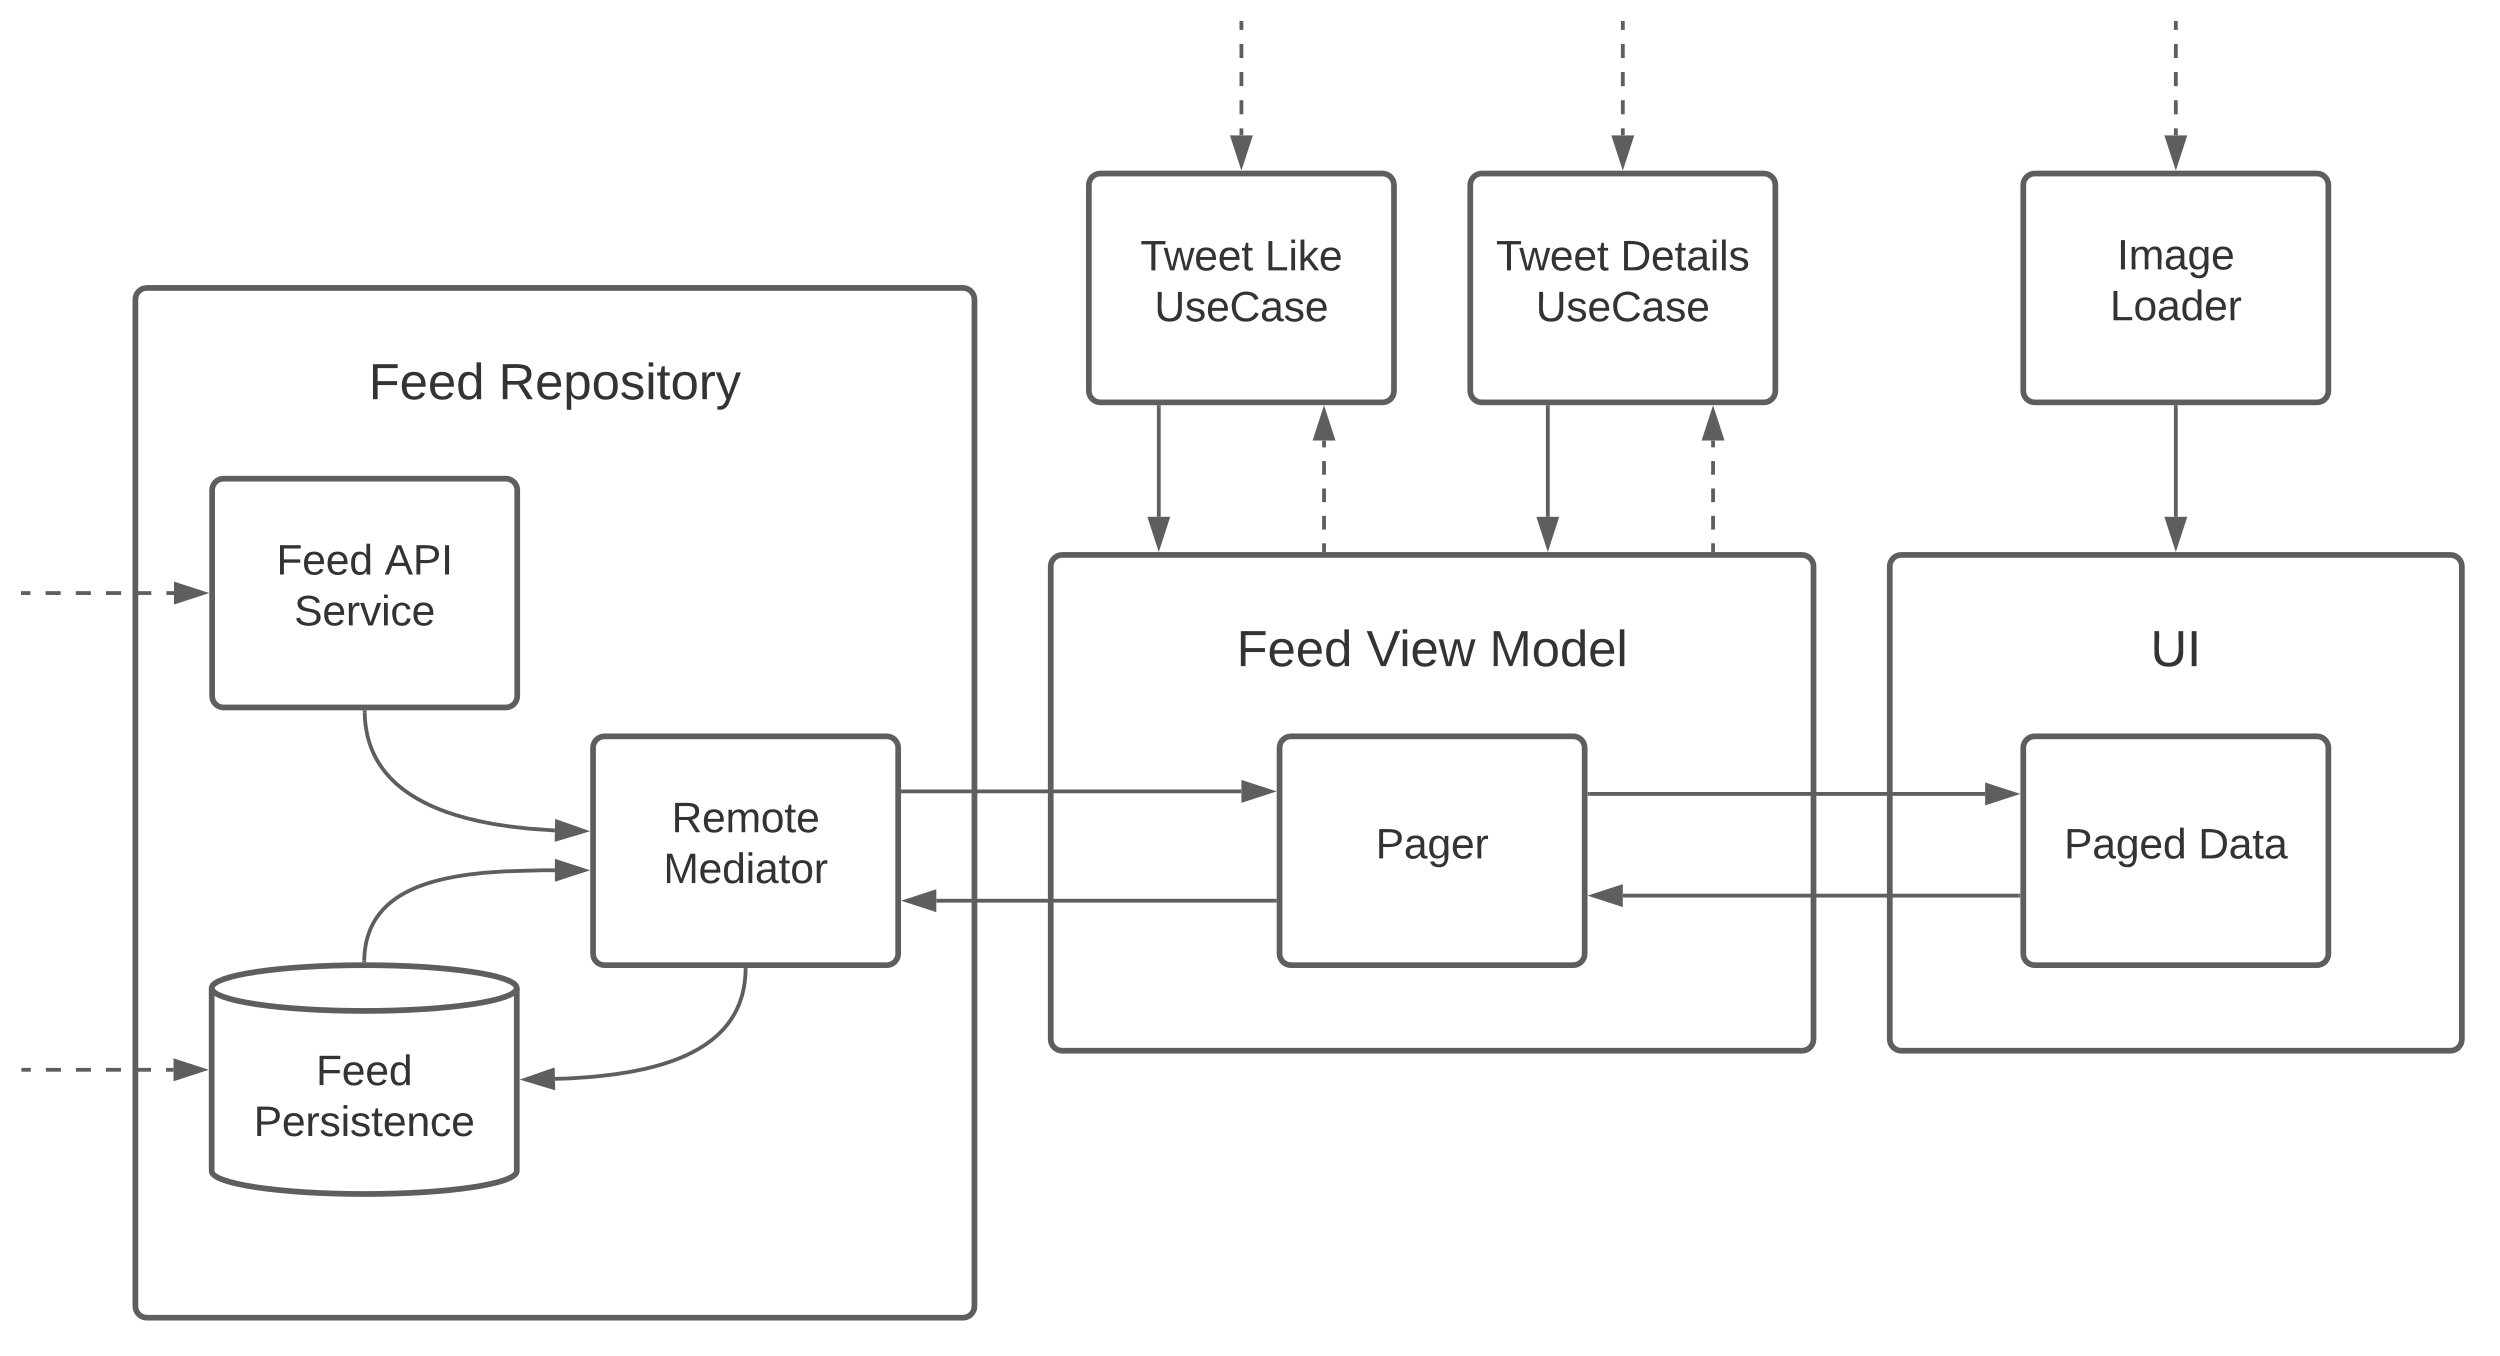 <svg xmlns="http://www.w3.org/2000/svg" xmlns:xlink="http://www.w3.org/1999/xlink" xmlns:lucid="lucid" width="1311" height="711"><g transform="translate(-89 -229)" lucid:page-tab-id="NrSFPwZIoqs."><path d="M0 0h1760v1360H0z" fill="#fff"/><path d="M160 386c0-3.3 2.7-6 6-6h428c3.3 0 6 2.7 6 6v528c0 3.3-2.7 6-6 6H166c-3.3 0-6-2.7-6-6z" stroke="#5e5e5e" stroke-width="3" fill="#fff"/><use xlink:href="#a" transform="matrix(1,0,0,1,165,385) translate(215 21.333)"/><use xlink:href="#b" transform="matrix(1,0,0,1,165,385) translate(117.37 53.333)"/><use xlink:href="#c" transform="matrix(1,0,0,1,165,385) translate(185.444 53.333)"/><path d="M200.24 486c0-3.3 2.68-6 6-6h148c3.3 0 6 2.7 6 6v108c0 3.3-2.7 6-6 6h-148c-3.32 0-6-2.7-6-6z" stroke="#5e5e5e" stroke-width="3" fill="#fff"/><use xlink:href="#d" transform="matrix(1,0,0,1,205.237,485) translate(28.735 45.278)"/><use xlink:href="#e" transform="matrix(1,0,0,1,205.237,485) translate(85.463 45.278)"/><use xlink:href="#f" transform="matrix(1,0,0,1,205.237,485) translate(38.025 71.944)"/><path d="M400 621.13c0-3.3 2.7-6 6-6h148c3.3 0 6 2.7 6 6v108c0 3.32-2.7 6-6 6H406c-3.3 0-6-2.68-6-6z" stroke="#5e5e5e" stroke-width="3" fill="#fff"/><use xlink:href="#g" transform="matrix(1,0,0,1,405,620.132) translate(36.173 45.278)"/><use xlink:href="#h" transform="matrix(1,0,0,1,405,620.132) translate(31.883 71.944)"/><path d="M360 843.13c0 6.63-35.82 12-80 12s-80-5.37-80-12v-96c0-6.63 35.82-12 80-12s80 5.37 80 12z" stroke="#5e5e5e" stroke-width="3" fill="#fff"/><path d="M360 747.13c0 6.63-35.82 12-80 12s-80-5.37-80-12" stroke="#5e5e5e" stroke-width="3" fill="none"/><use xlink:href="#i" transform="matrix(1,0,0,1,205,764.132) translate(49.722 33.903)"/><use xlink:href="#j" transform="matrix(1,0,0,1,205,764.132) translate(17.037 60.569)"/><path d="M280.26 602.5l.03 1.74.16 2.58.26 2.43.34 2.32.42 2.2.5 2.1.57 2.03.64 1.96.7 1.88.78 1.84.85 1.78.92 1.74 1 1.7 1.07 1.68 1.17 1.66 1.24 1.63 1.36 1.6 1.46 1.62 1.6 1.6 1.7 1.58 1.9 1.6 2.03 1.6 2.24 1.58 2.46 1.6 2.73 1.62 3.02 1.63 3.38 1.64 3.78 1.63 4.28 1.64 4.86 1.63 5.57 1.6 6.45 1.57 7.52 1.5 8.87 1.37 10.6 1.2 12.9.9h.36" stroke="#5e5e5e" stroke-width="2" fill="none"/><path d="M281.26 602.5l-2 .05-.02-1.05h2z" fill="#5e5e5e"/><path d="M395.26 664.82l-14.36 4.3.2-9.27z" stroke="#5e5e5e" stroke-width="2" fill="#5e5e5e"/><path d="M280.02 732.63l.03-1.37.14-2.2.2-2.03.3-1.92.33-1.8.4-1.7.46-1.6.5-1.55.55-1.48.6-1.42.65-1.37.7-1.32.75-1.28.8-1.26.86-1.22.92-1.2 1-1.17 1.05-1.17 1.13-1.14 1.23-1.14 1.32-1.13 1.44-1.12 1.55-1.12 1.7-1.1 1.9-1.12 2.07-1.13 2.3-1.12 2.6-1.13 2.93-1.12 3.34-1.13 3.85-1.12 4.5-1.1 5.4-1.1 6.57-1.04 8.36-.97 11.4-.8 19.24-.55H380" stroke="#5e5e5e" stroke-width="2" fill="none"/><path d="M281.02 732.63l-.02 1.03-.98-.03H279l.02-1.05z" fill="#5e5e5e"/><path d="M395.26 685.37L381 690v-9.26z" stroke="#5e5e5e" stroke-width="2" fill="#5e5e5e"/><path d="M640 526c0-3.3 2.7-6 6-6h388c3.3 0 6 2.7 6 6v248c0 3.3-2.7 6-6 6H646c-3.3 0-6-2.7-6-6z" stroke="#5e5e5e" stroke-width="3" fill="#fff"/><use xlink:href="#a" transform="matrix(1,0,0,1,645,525) translate(195 21.333)"/><use xlink:href="#b" transform="matrix(1,0,0,1,645,525) translate(92.481 53.333)"/><use xlink:href="#k" transform="matrix(1,0,0,1,645,525) translate(160.556 53.333)"/><use xlink:href="#l" transform="matrix(1,0,0,1,645,525) translate(225.074 53.333)"/><path d="M760 621.13c0-3.3 2.7-6 6-6h148c3.3 0 6 2.7 6 6v108c0 3.32-2.7 6-6 6H766c-3.3 0-6-2.68-6-6z" stroke="#5e5e5e" stroke-width="3" fill="#fff"/><use xlink:href="#m" transform="matrix(1,0,0,1,765,620.132) translate(45.401 59.028)"/><path d="M562.5 644H740" stroke="#5e5e5e" stroke-width="2" fill="none"/><path d="M562.53 645h-1.03v-2h1.03z" fill="#5e5e5e"/><path d="M755.26 644L741 648.64v-9.28z" stroke="#5e5e5e" stroke-width="2" fill="#5e5e5e"/><path d="M180.23 540h-3.96m-7.92 0h-7.92m-7.93 0h-7.92m-7.92 0h-7.93m-7.92 0h-7.9m-7.94 0H101" stroke="#5e5e5e" stroke-width="2" fill="none"/><path d="M195.5 540l-14.27 4.64v-9.28z" stroke="#5e5e5e" stroke-width="2" fill="#5e5e5e"/><path d="M101.03 540H100M101.24 790h3.94m7.87 0h7.88m7.87 0h7.88m7.88 0h7.87m7.88 0h7.88m7.88 0H180M101.26 790h-1.02" stroke="#5e5e5e" stroke-width="2" fill="none"/><path d="M195.26 790L181 794.64v-9.28z" stroke="#5e5e5e" stroke-width="2" fill="#5e5e5e"/><path d="M1080 526c0-3.3 2.7-6 6-6h288c3.3 0 6 2.7 6 6v248c0 3.3-2.7 6-6 6h-288c-3.3 0-6-2.7-6-6z" stroke="#5e5e5e" stroke-width="3" fill="#fff"/><use xlink:href="#a" transform="matrix(1,0,0,1,1085,525) translate(145 21.333)"/><use xlink:href="#n" transform="matrix(1,0,0,1,1085,525) translate(131.704 53.333)"/><path d="M1150 621.13c0-3.3 2.7-6 6-6h148c3.3 0 6 2.7 6 6v108c0 3.32-2.7 6-6 6h-148c-3.3 0-6-2.68-6-6z" stroke="#5e5e5e" stroke-width="3" fill="#fff"/><use xlink:href="#o" transform="matrix(1,0,0,1,1155,620.132) translate(16.389 59.028)"/><use xlink:href="#p" transform="matrix(1,0,0,1,1155,620.132) translate(86.759 59.028)"/><path d="M922.5 645.33H1130" stroke="#5e5e5e" stroke-width="2" fill="none"/><path d="M922.53 646.33h-1.03v-2h1.03z" fill="#5e5e5e"/><path d="M1145.26 645.33l-14.26 4.64v-9.27z" stroke="#5e5e5e" stroke-width="2" fill="#5e5e5e"/><path d="M479.98 737.63l-.03 1.6-.16 2.44-.25 2.3-.32 2.17-.4 2.05-.46 1.96-.53 1.87-.6 1.8-.64 1.75-.72 1.68-.77 1.63-.83 1.58-.9 1.56-.98 1.52-1.06 1.5-1.13 1.47L469 768l-1.32 1.44-1.43 1.43-1.54 1.43-1.66 1.42-1.82 1.43-2 1.43-2.2 1.43-2.4 1.45-2.7 1.45-3 1.46-3.36 1.46-3.8 1.47-4.36 1.46-5.02 1.46-5.86 1.44-6.93 1.4-8.38 1.32-10.37 1.2-13.46.96-7.4.2" stroke="#5e5e5e" stroke-width="2" fill="none"/><path d="M480.98 737.68l-2-.04.02-1h2z" fill="#5e5e5e"/><path d="M364.74 795.07l14.16-4.93.2 9.27z" stroke="#5e5e5e" stroke-width="2" fill="#5e5e5e"/><path d="M757.5 701.33H580" stroke="#5e5e5e" stroke-width="2" fill="none"/><path d="M758.5 702.33h-1.03v-2h1.03z" fill="#5e5e5e"/><path d="M564.74 701.33L579 696.7v9.27z" stroke="#5e5e5e" stroke-width="2" fill="#5e5e5e"/><path d="M1147.5 698.67H940" stroke="#5e5e5e" stroke-width="2" fill="none"/><path d="M1148.5 699.67h-1.03v-2h1.03z" fill="#5e5e5e"/><path d="M924.74 698.67l14.26-4.64v9.27z" stroke="#5e5e5e" stroke-width="2" fill="#5e5e5e"/><path d="M1150 326c0-3.3 2.7-6 6-6h148c3.3 0 6 2.7 6 6v108c0 3.3-2.7 6-6 6h-148c-3.3 0-6-2.7-6-6z" stroke="#5e5e5e" stroke-width="3" fill="#fff"/><use xlink:href="#q" transform="matrix(1,0,0,1,1155,325) translate(44.167 45.278)"/><use xlink:href="#r" transform="matrix(1,0,0,1,1155,325) translate(40.463 71.944)"/><path d="M1230 442.5V500" stroke="#5e5e5e" stroke-width="2" fill="none"/><path d="M1231 442.53h-2v-1.03h2z" fill="#5e5e5e"/><path d="M1230 515.26l-4.64-14.26h9.28z" stroke="#5e5e5e" stroke-width="2" fill="#5e5e5e"/><path d="M1230 300v-3.7m0-7.37v-7.37m0-7.37v-7.4m0-7.36v-7.38m0-7.37V241" stroke="#5e5e5e" stroke-width="2" fill="none"/><path d="M1230 315.26l-4.64-14.26h9.28z" stroke="#5e5e5e" stroke-width="2" fill="#5e5e5e"/><path d="M1230 241.03V240" stroke="#5e5e5e" stroke-width="2" fill="none"/><path d="M660 326c0-3.3 2.7-6 6-6h148c3.3 0 6 2.7 6 6v108c0 3.3-2.7 6-6 6H666c-3.3 0-6-2.7-6-6z" stroke="#5e5e5e" stroke-width="3" fill="#fff"/><use xlink:href="#s" transform="matrix(1,0,0,1,672,332) translate(15.006 38.778)"/><use xlink:href="#t" transform="matrix(1,0,0,1,672,332) translate(80.315 38.778)"/><use xlink:href="#u" transform="matrix(1,0,0,1,672,332) translate(22.383 65.444)"/><path d="M860 326c0-3.3 2.7-6 6-6h148c3.3 0 6 2.7 6 6v108c0 3.3-2.7 6-6 6H866c-3.3 0-6-2.7-6-6z" stroke="#5e5e5e" stroke-width="3" fill="#fff"/><use xlink:href="#s" transform="matrix(1,0,0,1,872,332) translate(1.488 38.778)"/><use xlink:href="#v" transform="matrix(1,0,0,1,872,332) translate(66.796 38.778)"/><use xlink:href="#u" transform="matrix(1,0,0,1,872,332) translate(22.383 65.444)"/><path d="M696.67 442.5V500" stroke="#5e5e5e" stroke-width="2" fill="none"/><path d="M697.67 442.53h-2v-1.03h2z" fill="#5e5e5e"/><path d="M696.67 515.26L692.03 501h9.27z" stroke="#5e5e5e" stroke-width="2" fill="#5e5e5e"/><path d="M783.33 517.5v-3.6m0-7.18v-7.2m0-7.18v-7.18m0-7.2v-7.18m0-7.18V460" stroke="#5e5e5e" stroke-width="2" fill="none"/><path d="M784.33 518.5h-2v-1.03h2z" fill="#5e5e5e"/><path d="M783.33 444.74l4.64 14.26h-9.27z" stroke="#5e5e5e" stroke-width="2" fill="#5e5e5e"/><path d="M900.67 442.5V500" stroke="#5e5e5e" stroke-width="2" fill="none"/><path d="M901.67 442.53h-2v-1.03h2z" fill="#5e5e5e"/><path d="M900.67 515.26L896.03 501h9.27z" stroke="#5e5e5e" stroke-width="2" fill="#5e5e5e"/><path d="M987.33 517.5v-3.6m0-7.18v-7.2m0-7.18v-7.18m0-7.2v-7.18m0-7.18V460" stroke="#5e5e5e" stroke-width="2" fill="none"/><path d="M988.33 518.5h-2v-1.03h2z" fill="#5e5e5e"/><path d="M987.33 444.74l4.64 14.26h-9.27z" stroke="#5e5e5e" stroke-width="2" fill="#5e5e5e"/><path d="M740 300v-3.7m0-7.37v-7.37m0-7.37v-7.4m0-7.36v-7.38m0-7.37V241" stroke="#5e5e5e" stroke-width="2" fill="none"/><path d="M740 315.26L735.36 301h9.28z" stroke="#5e5e5e" stroke-width="2" fill="#5e5e5e"/><path d="M740 241.03V240M940 300v-3.7m0-7.37v-7.37m0-7.37v-7.4m0-7.36v-7.38m0-7.37V241" stroke="#5e5e5e" stroke-width="2" fill="none"/><path d="M940 315.26L935.36 301h9.28z" stroke="#5e5e5e" stroke-width="2" fill="#5e5e5e"/><path d="M940 241.03V240" stroke="#5e5e5e" stroke-width="2" fill="none"/><defs><path fill="#333" d="M63-220v92h138v28H63V0H30v-248h175v28H63" id="w"/><path fill="#333" d="M100-194c63 0 86 42 84 106H49c0 40 14 67 53 68 26 1 43-12 49-29l28 8c-11 28-37 45-77 45C44 4 14-33 15-96c1-61 26-98 85-98zm52 81c6-60-76-77-97-28-3 7-6 17-6 28h103" id="x"/><path fill="#333" d="M85-194c31 0 48 13 60 33l-1-100h32l1 261h-30c-2-10 0-23-3-31C134-8 116 4 85 4 32 4 16-35 15-94c0-66 23-100 70-100zm9 24c-40 0-46 34-46 75 0 40 6 74 45 74 42 0 51-32 51-76 0-42-9-74-50-73" id="y"/><g id="b"><use transform="matrix(0.074,0,0,0.074,0,0)" xlink:href="#w"/><use transform="matrix(0.074,0,0,0.074,16.222,0)" xlink:href="#x"/><use transform="matrix(0.074,0,0,0.074,31.037,0)" xlink:href="#x"/><use transform="matrix(0.074,0,0,0.074,45.852,0)" xlink:href="#y"/></g><path fill="#333" d="M233-177c-1 41-23 64-60 70L243 0h-38l-65-103H63V0H30v-248c88 3 205-21 203 71zM63-129c60-2 137 13 137-47 0-61-80-42-137-45v92" id="z"/><path fill="#333" d="M115-194c55 1 70 41 70 98S169 2 115 4C84 4 66-9 55-30l1 105H24l-1-265h31l2 30c10-21 28-34 59-34zm-8 174c40 0 45-34 45-75s-6-73-45-74c-42 0-51 32-51 76 0 43 10 73 51 73" id="A"/><path fill="#333" d="M100-194c62-1 85 37 85 99 1 63-27 99-86 99S16-35 15-95c0-66 28-99 85-99zM99-20c44 1 53-31 53-75 0-43-8-75-51-75s-53 32-53 75 10 74 51 75" id="B"/><path fill="#333" d="M135-143c-3-34-86-38-87 0 15 53 115 12 119 90S17 21 10-45l28-5c4 36 97 45 98 0-10-56-113-15-118-90-4-57 82-63 122-42 12 7 21 19 24 35" id="C"/><path fill="#333" d="M24-231v-30h32v30H24zM24 0v-190h32V0H24" id="D"/><path fill="#333" d="M59-47c-2 24 18 29 38 22v24C64 9 27 4 27-40v-127H5v-23h24l9-43h21v43h35v23H59v120" id="E"/><path fill="#333" d="M114-163C36-179 61-72 57 0H25l-1-190h30c1 12-1 29 2 39 6-27 23-49 58-41v29" id="F"/><path fill="#333" d="M179-190L93 31C79 59 56 82 12 73V49c39 6 53-20 64-50L1-190h34L92-34l54-156h33" id="G"/><g id="c"><use transform="matrix(0.074,0,0,0.074,0,0)" xlink:href="#z"/><use transform="matrix(0.074,0,0,0.074,19.185,0)" xlink:href="#x"/><use transform="matrix(0.074,0,0,0.074,34,0)" xlink:href="#A"/><use transform="matrix(0.074,0,0,0.074,48.815,0)" xlink:href="#B"/><use transform="matrix(0.074,0,0,0.074,63.63,0)" xlink:href="#C"/><use transform="matrix(0.074,0,0,0.074,76.963,0)" xlink:href="#D"/><use transform="matrix(0.074,0,0,0.074,82.815,0)" xlink:href="#E"/><use transform="matrix(0.074,0,0,0.074,90.222,0)" xlink:href="#B"/><use transform="matrix(0.074,0,0,0.074,105.037,0)" xlink:href="#F"/><use transform="matrix(0.074,0,0,0.074,113.852,0)" xlink:href="#G"/></g><g id="d"><use transform="matrix(0.062,0,0,0.062,0,0)" xlink:href="#w"/><use transform="matrix(0.062,0,0,0.062,13.519,0)" xlink:href="#x"/><use transform="matrix(0.062,0,0,0.062,25.864,0)" xlink:href="#x"/><use transform="matrix(0.062,0,0,0.062,38.21,0)" xlink:href="#y"/></g><path fill="#333" d="M205 0l-28-72H64L36 0H1l101-248h38L239 0h-34zm-38-99l-47-123c-12 45-31 82-46 123h93" id="H"/><path fill="#333" d="M30-248c87 1 191-15 191 75 0 78-77 80-158 76V0H30v-248zm33 125c57 0 124 11 124-50 0-59-68-47-124-48v98" id="I"/><path fill="#333" d="M33 0v-248h34V0H33" id="J"/><g id="e"><use transform="matrix(0.062,0,0,0.062,0,0)" xlink:href="#H"/><use transform="matrix(0.062,0,0,0.062,14.815,0)" xlink:href="#I"/><use transform="matrix(0.062,0,0,0.062,29.63,0)" xlink:href="#J"/></g><path fill="#333" d="M185-189c-5-48-123-54-124 2 14 75 158 14 163 119 3 78-121 87-175 55-17-10-28-26-33-46l33-7c5 56 141 63 141-1 0-78-155-14-162-118-5-82 145-84 179-34 5 7 8 16 11 25" id="K"/><path fill="#333" d="M108 0H70L1-190h34L89-25l56-165h34" id="L"/><path fill="#333" d="M96-169c-40 0-48 33-48 73s9 75 48 75c24 0 41-14 43-38l32 2c-6 37-31 61-74 61-59 0-76-41-82-99-10-93 101-131 147-64 4 7 5 14 7 22l-32 3c-4-21-16-35-41-35" id="M"/><g id="f"><use transform="matrix(0.062,0,0,0.062,0,0)" xlink:href="#K"/><use transform="matrix(0.062,0,0,0.062,14.815,0)" xlink:href="#x"/><use transform="matrix(0.062,0,0,0.062,27.16,0)" xlink:href="#F"/><use transform="matrix(0.062,0,0,0.062,34.506,0)" xlink:href="#L"/><use transform="matrix(0.062,0,0,0.062,45.617,0)" xlink:href="#D"/><use transform="matrix(0.062,0,0,0.062,50.494,0)" xlink:href="#M"/><use transform="matrix(0.062,0,0,0.062,61.605,0)" xlink:href="#x"/></g><path fill="#333" d="M210-169c-67 3-38 105-44 169h-31v-121c0-29-5-50-35-48C34-165 62-65 56 0H25l-1-190h30c1 10-1 24 2 32 10-44 99-50 107 0 11-21 27-35 58-36 85-2 47 119 55 194h-31v-121c0-29-5-49-35-48" id="N"/><g id="g"><use transform="matrix(0.062,0,0,0.062,0,0)" xlink:href="#z"/><use transform="matrix(0.062,0,0,0.062,15.988,0)" xlink:href="#x"/><use transform="matrix(0.062,0,0,0.062,28.333,0)" xlink:href="#N"/><use transform="matrix(0.062,0,0,0.062,46.79,0)" xlink:href="#B"/><use transform="matrix(0.062,0,0,0.062,59.136,0)" xlink:href="#E"/><use transform="matrix(0.062,0,0,0.062,65.309,0)" xlink:href="#x"/></g><path fill="#333" d="M240 0l2-218c-23 76-54 145-80 218h-23L58-218 59 0H30v-248h44l77 211c21-75 51-140 76-211h43V0h-30" id="O"/><path fill="#333" d="M141-36C126-15 110 5 73 4 37 3 15-17 15-53c-1-64 63-63 125-63 3-35-9-54-41-54-24 1-41 7-42 31l-33-3c5-37 33-52 76-52 45 0 72 20 72 64v82c-1 20 7 32 28 27v20c-31 9-61-2-59-35zM48-53c0 20 12 33 32 33 41-3 63-29 60-74-43 2-92-5-92 41" id="P"/><g id="h"><use transform="matrix(0.062,0,0,0.062,0,0)" xlink:href="#O"/><use transform="matrix(0.062,0,0,0.062,18.457,0)" xlink:href="#x"/><use transform="matrix(0.062,0,0,0.062,30.802,0)" xlink:href="#y"/><use transform="matrix(0.062,0,0,0.062,43.148,0)" xlink:href="#D"/><use transform="matrix(0.062,0,0,0.062,48.025,0)" xlink:href="#P"/><use transform="matrix(0.062,0,0,0.062,60.37,0)" xlink:href="#E"/><use transform="matrix(0.062,0,0,0.062,66.543,0)" xlink:href="#B"/><use transform="matrix(0.062,0,0,0.062,78.889,0)" xlink:href="#F"/></g><g id="i"><use transform="matrix(0.062,0,0,0.062,0,0)" xlink:href="#w"/><use transform="matrix(0.062,0,0,0.062,13.519,0)" xlink:href="#x"/><use transform="matrix(0.062,0,0,0.062,25.864,0)" xlink:href="#x"/><use transform="matrix(0.062,0,0,0.062,38.21,0)" xlink:href="#y"/></g><path fill="#333" d="M117-194c89-4 53 116 60 194h-32v-121c0-31-8-49-39-48C34-167 62-67 57 0H25l-1-190h30c1 10-1 24 2 32 11-22 29-35 61-36" id="Q"/><g id="j"><use transform="matrix(0.062,0,0,0.062,0,0)" xlink:href="#I"/><use transform="matrix(0.062,0,0,0.062,14.815,0)" xlink:href="#x"/><use transform="matrix(0.062,0,0,0.062,27.16,0)" xlink:href="#F"/><use transform="matrix(0.062,0,0,0.062,34.506,0)" xlink:href="#C"/><use transform="matrix(0.062,0,0,0.062,45.617,0)" xlink:href="#D"/><use transform="matrix(0.062,0,0,0.062,50.494,0)" xlink:href="#C"/><use transform="matrix(0.062,0,0,0.062,61.605,0)" xlink:href="#E"/><use transform="matrix(0.062,0,0,0.062,67.778,0)" xlink:href="#x"/><use transform="matrix(0.062,0,0,0.062,80.123,0)" xlink:href="#Q"/><use transform="matrix(0.062,0,0,0.062,92.469,0)" xlink:href="#M"/><use transform="matrix(0.062,0,0,0.062,103.58,0)" xlink:href="#x"/></g><path fill="#333" d="M137 0h-34L2-248h35l83 218 83-218h36" id="R"/><path fill="#333" d="M206 0h-36l-40-164L89 0H53L-1-190h32L70-26l43-164h34l41 164 42-164h31" id="S"/><g id="k"><use transform="matrix(0.074,0,0,0.074,0,0)" xlink:href="#R"/><use transform="matrix(0.074,0,0,0.074,17.259,0)" xlink:href="#D"/><use transform="matrix(0.074,0,0,0.074,23.111,0)" xlink:href="#x"/><use transform="matrix(0.074,0,0,0.074,37.926,0)" xlink:href="#S"/></g><path fill="#333" d="M24 0v-261h32V0H24" id="T"/><g id="l"><use transform="matrix(0.074,0,0,0.074,0,0)" xlink:href="#O"/><use transform="matrix(0.074,0,0,0.074,22.148,0)" xlink:href="#B"/><use transform="matrix(0.074,0,0,0.074,36.963,0)" xlink:href="#y"/><use transform="matrix(0.074,0,0,0.074,51.778,0)" xlink:href="#x"/><use transform="matrix(0.074,0,0,0.074,66.593,0)" xlink:href="#T"/></g><path fill="#333" d="M177-190C167-65 218 103 67 71c-23-6-38-20-44-43l32-5c15 47 100 32 89-28v-30C133-14 115 1 83 1 29 1 15-40 15-95c0-56 16-97 71-98 29-1 48 16 59 35 1-10 0-23 2-32h30zM94-22c36 0 50-32 50-73 0-42-14-75-50-75-39 0-46 34-46 75s6 73 46 73" id="U"/><g id="m"><use transform="matrix(0.062,0,0,0.062,0,0)" xlink:href="#I"/><use transform="matrix(0.062,0,0,0.062,14.815,0)" xlink:href="#P"/><use transform="matrix(0.062,0,0,0.062,27.16,0)" xlink:href="#U"/><use transform="matrix(0.062,0,0,0.062,39.506,0)" xlink:href="#x"/><use transform="matrix(0.062,0,0,0.062,51.852,0)" xlink:href="#F"/></g><path fill="#333" d="M232-93c-1 65-40 97-104 97C67 4 28-28 28-90v-158h33c8 89-33 224 67 224 102 0 64-133 71-224h33v155" id="V"/><g id="n"><use transform="matrix(0.074,0,0,0.074,0,0)" xlink:href="#V"/><use transform="matrix(0.074,0,0,0.074,19.185,0)" xlink:href="#J"/></g><g id="o"><use transform="matrix(0.062,0,0,0.062,0,0)" xlink:href="#I"/><use transform="matrix(0.062,0,0,0.062,14.815,0)" xlink:href="#P"/><use transform="matrix(0.062,0,0,0.062,27.16,0)" xlink:href="#U"/><use transform="matrix(0.062,0,0,0.062,39.506,0)" xlink:href="#x"/><use transform="matrix(0.062,0,0,0.062,51.852,0)" xlink:href="#y"/></g><path fill="#333" d="M30-248c118-7 216 8 213 122C240-48 200 0 122 0H30v-248zM63-27c89 8 146-16 146-99s-60-101-146-95v194" id="W"/><g id="p"><use transform="matrix(0.062,0,0,0.062,0,0)" xlink:href="#W"/><use transform="matrix(0.062,0,0,0.062,15.988,0)" xlink:href="#P"/><use transform="matrix(0.062,0,0,0.062,28.333,0)" xlink:href="#E"/><use transform="matrix(0.062,0,0,0.062,34.506,0)" xlink:href="#P"/></g><g id="q"><use transform="matrix(0.062,0,0,0.062,0,0)" xlink:href="#J"/><use transform="matrix(0.062,0,0,0.062,6.173,0)" xlink:href="#N"/><use transform="matrix(0.062,0,0,0.062,24.63,0)" xlink:href="#P"/><use transform="matrix(0.062,0,0,0.062,36.975,0)" xlink:href="#U"/><use transform="matrix(0.062,0,0,0.062,49.321,0)" xlink:href="#x"/></g><path fill="#333" d="M30 0v-248h33v221h125V0H30" id="X"/><g id="r"><use transform="matrix(0.062,0,0,0.062,0,0)" xlink:href="#X"/><use transform="matrix(0.062,0,0,0.062,12.346,0)" xlink:href="#B"/><use transform="matrix(0.062,0,0,0.062,24.691,0)" xlink:href="#P"/><use transform="matrix(0.062,0,0,0.062,37.037,0)" xlink:href="#y"/><use transform="matrix(0.062,0,0,0.062,49.383,0)" xlink:href="#x"/><use transform="matrix(0.062,0,0,0.062,61.728,0)" xlink:href="#F"/></g><path fill="#333" d="M127-220V0H93v-220H8v-28h204v28h-85" id="Y"/><g id="s"><use transform="matrix(0.062,0,0,0.062,0,0)" xlink:href="#Y"/><use transform="matrix(0.062,0,0,0.062,12.284,0)" xlink:href="#S"/><use transform="matrix(0.062,0,0,0.062,28.272,0)" xlink:href="#x"/><use transform="matrix(0.062,0,0,0.062,40.617,0)" xlink:href="#x"/><use transform="matrix(0.062,0,0,0.062,52.963,0)" xlink:href="#E"/></g><path fill="#333" d="M143 0L79-87 56-68V0H24v-261h32v163l83-92h37l-77 82L181 0h-38" id="Z"/><g id="t"><use transform="matrix(0.062,0,0,0.062,0,0)" xlink:href="#X"/><use transform="matrix(0.062,0,0,0.062,12.346,0)" xlink:href="#D"/><use transform="matrix(0.062,0,0,0.062,17.222,0)" xlink:href="#Z"/><use transform="matrix(0.062,0,0,0.062,28.333,0)" xlink:href="#x"/></g><path fill="#333" d="M212-179c-10-28-35-45-73-45-59 0-87 40-87 99 0 60 29 101 89 101 43 0 62-24 78-52l27 14C228-24 195 4 139 4 59 4 22-46 18-125c-6-104 99-153 187-111 19 9 31 26 39 46" id="aa"/><g id="u"><use transform="matrix(0.062,0,0,0.062,0,0)" xlink:href="#V"/><use transform="matrix(0.062,0,0,0.062,15.988,0)" xlink:href="#C"/><use transform="matrix(0.062,0,0,0.062,27.099,0)" xlink:href="#x"/><use transform="matrix(0.062,0,0,0.062,39.444,0)" xlink:href="#aa"/><use transform="matrix(0.062,0,0,0.062,55.432,0)" xlink:href="#P"/><use transform="matrix(0.062,0,0,0.062,67.778,0)" xlink:href="#C"/><use transform="matrix(0.062,0,0,0.062,78.889,0)" xlink:href="#x"/></g><g id="v"><use transform="matrix(0.062,0,0,0.062,0,0)" xlink:href="#W"/><use transform="matrix(0.062,0,0,0.062,15.988,0)" xlink:href="#x"/><use transform="matrix(0.062,0,0,0.062,28.333,0)" xlink:href="#E"/><use transform="matrix(0.062,0,0,0.062,34.506,0)" xlink:href="#P"/><use transform="matrix(0.062,0,0,0.062,46.852,0)" xlink:href="#D"/><use transform="matrix(0.062,0,0,0.062,51.728,0)" xlink:href="#T"/><use transform="matrix(0.062,0,0,0.062,56.605,0)" xlink:href="#C"/></g></defs></g></svg>